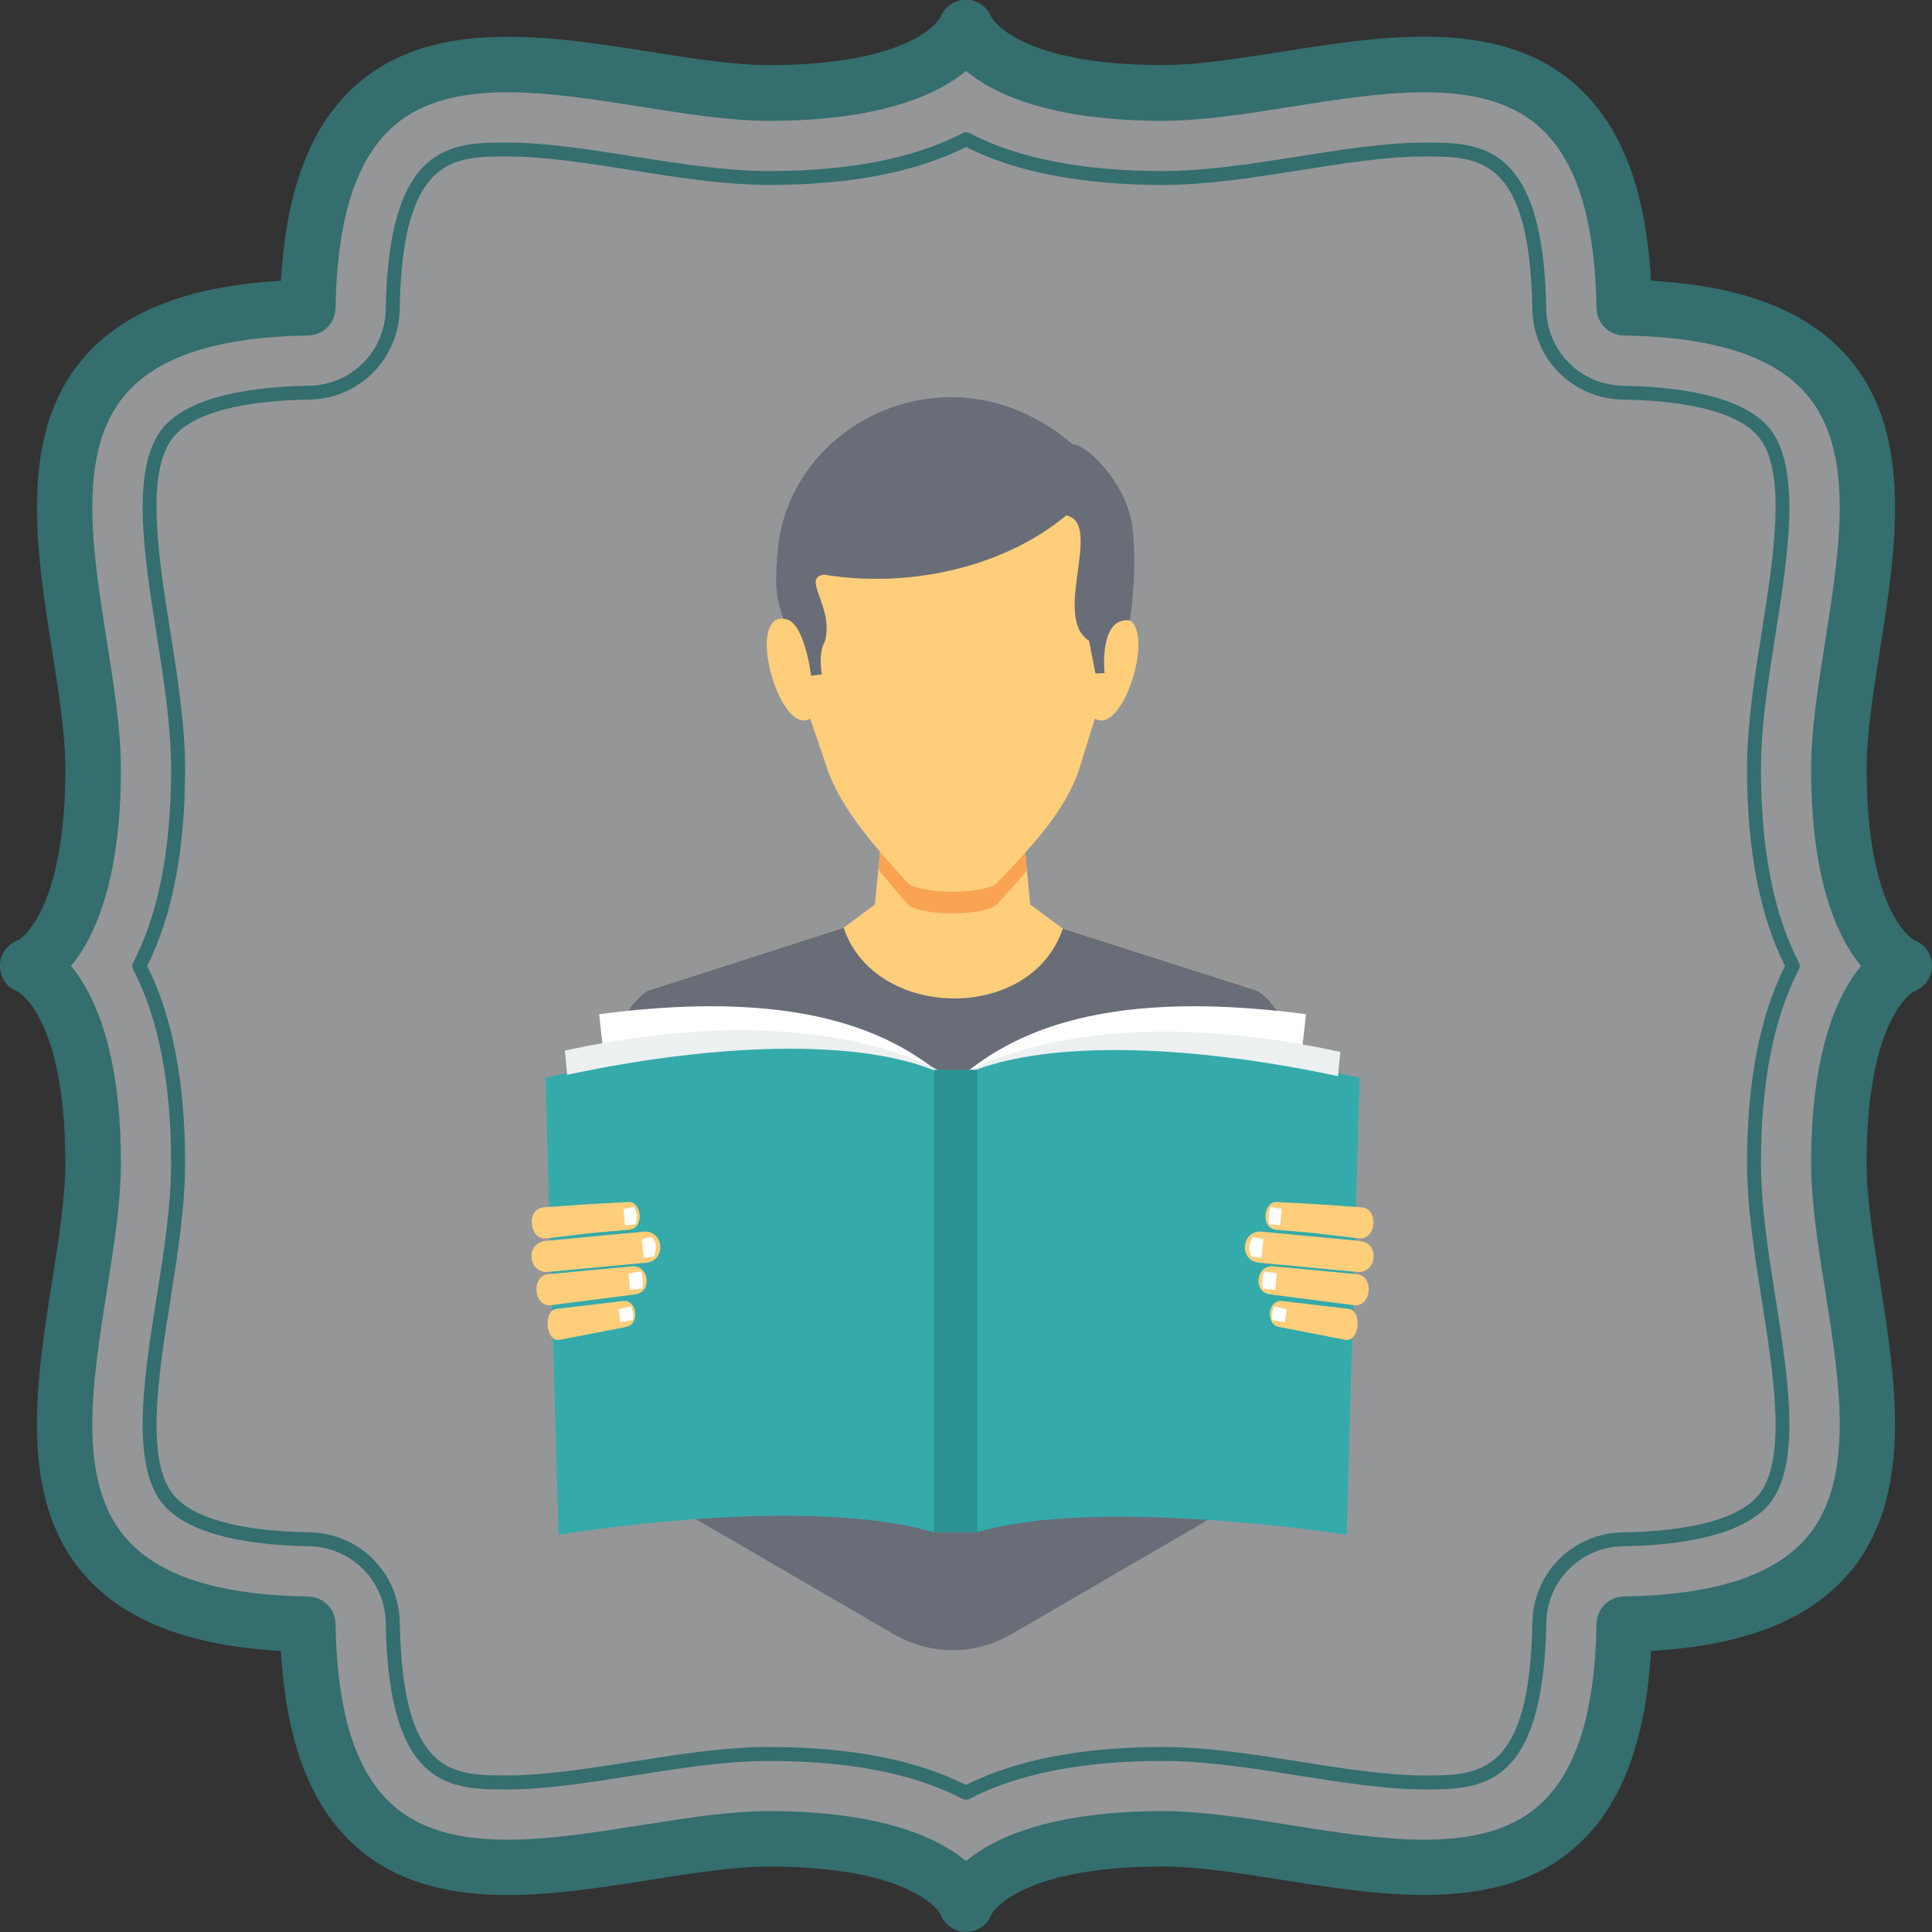 <svg width="72" height="72" viewBox="0 0 72 72" fill="none" xmlns="http://www.w3.org/2000/svg">
<rect x="0" y="0" width="72" height="72" fill="#333333" stroke="none"/>
<g opacity="0.5" clip-path="url(#clip0_1645_1946)">
<path d="M35.999 1.06C35.999 1.06 36.875 3.468 43.337 3.468C49.8 3.468 60.307 -1.891 60.529 11.467C73.889 11.689 68.528 22.266 68.528 28.659C68.528 35.052 70.936 35.998 70.936 35.998C70.936 35.998 68.528 36.874 68.528 43.336C68.528 49.799 73.889 60.306 60.529 60.528C60.307 73.889 49.73 68.527 43.337 68.527C36.945 68.527 35.999 70.936 35.999 70.936C35.999 70.936 35.123 68.527 28.661 68.527C22.199 68.527 11.691 73.889 11.469 60.528C-1.891 60.306 3.471 49.729 3.471 43.336C3.471 36.943 1.062 35.998 1.062 35.998C1.062 35.998 3.471 35.121 3.471 28.659C3.471 22.197 -1.891 11.691 11.469 11.469C11.691 -1.891 22.268 3.47 28.661 3.47C35.053 3.47 35.999 1.062 35.999 1.062V1.06Z" fill="#F7F9FD"/>
<path d="M35.989 71.999C35.553 71.999 35.175 71.702 35.027 71.292C35.021 71.292 34.047 69.562 28.66 69.562C27.362 69.562 25.848 69.802 24.246 70.055C20.497 70.65 16.248 71.325 13.403 68.936C11.634 67.451 10.67 65.022 10.47 61.526C6.975 61.327 4.546 60.363 3.061 58.594C0.672 55.751 1.347 51.5 1.942 47.748C2.197 46.146 2.435 44.632 2.435 43.334C2.435 37.899 0.672 36.955 0.654 36.947C0.244 36.798 -0.002 36.419 -0.002 35.985C-0.002 35.551 0.295 35.172 0.705 35.023C0.695 35.023 2.435 34.059 2.435 28.657C2.435 27.358 2.195 25.844 1.942 24.243C1.347 20.493 0.674 16.242 3.061 13.397C4.546 11.628 6.975 10.664 10.47 10.464C10.67 6.969 11.634 4.54 13.403 3.054C16.246 0.666 20.499 1.34 24.248 1.933C25.852 2.188 27.364 2.427 28.663 2.427C34.097 2.427 35.041 0.666 35.049 0.647C35.198 0.238 35.575 -0.009 36.011 -0.009C36.431 -0.009 36.796 0.266 36.955 0.651C37.018 0.762 38.055 2.425 43.337 2.425C44.635 2.425 46.147 2.184 47.751 1.931C51.503 1.336 55.752 0.664 58.597 3.052C60.366 4.538 61.33 6.967 61.529 10.462C65.024 10.662 67.453 11.626 68.939 13.395C71.325 16.238 70.653 20.489 70.058 24.241C69.803 25.842 69.565 27.357 69.565 28.655C69.565 34.09 71.327 35.033 71.344 35.041C71.753 35.19 72 35.569 72 36.003C72 36.438 71.702 36.817 71.293 36.965C71.303 36.965 69.562 37.929 69.562 43.332C69.562 44.63 69.803 46.142 70.056 47.746C70.651 51.496 71.323 55.747 68.937 58.592C67.451 60.361 65.022 61.325 61.527 61.524C61.328 65.019 60.364 67.449 58.595 68.934C55.75 71.323 51.501 70.648 47.751 70.053C46.147 69.798 44.635 69.56 43.337 69.56C37.902 69.56 36.959 71.323 36.95 71.339C36.802 71.749 36.423 71.995 35.989 71.995V71.999ZM28.663 67.496C32.84 67.496 34.953 68.488 36.001 69.354C37.048 68.488 39.16 67.496 43.339 67.496C44.8 67.496 46.392 67.748 48.077 68.015C51.552 68.567 55.147 69.136 57.268 67.355C58.711 66.142 59.44 63.905 59.498 60.514C59.508 59.955 59.956 59.505 60.514 59.497C63.905 59.44 66.143 58.71 67.356 57.267C69.137 55.146 68.566 51.553 68.016 48.076C67.749 46.391 67.496 44.799 67.496 43.338C67.496 39.158 68.489 37.047 69.355 35.999C68.489 34.952 67.496 32.841 67.496 28.661C67.496 27.2 67.749 25.608 68.016 23.923C68.566 20.448 69.137 16.853 67.356 14.732C66.143 13.289 63.905 12.559 60.514 12.502C59.956 12.492 59.506 12.041 59.498 11.485C59.44 8.094 58.713 5.856 57.268 4.644C55.147 2.863 51.554 3.433 48.077 3.984C46.392 4.25 44.8 4.503 43.339 4.503C39.162 4.503 37.048 3.511 36.001 2.645C34.953 3.511 32.842 4.503 28.663 4.503C27.201 4.503 25.61 4.25 23.924 3.984C20.45 3.433 16.855 2.863 14.734 4.644C13.291 5.856 12.561 8.094 12.504 11.485C12.494 12.043 12.044 12.494 11.487 12.502C8.096 12.559 5.859 13.287 4.646 14.732C2.865 16.853 3.436 20.446 3.986 23.923C4.253 25.608 4.506 27.2 4.506 28.661C4.506 32.839 3.513 34.952 2.647 35.999C3.513 37.047 4.506 39.158 4.506 43.338C4.506 44.799 4.253 46.391 3.986 48.076C3.436 51.551 2.865 55.146 4.646 57.267C5.859 58.712 8.096 59.442 11.487 59.497C12.046 59.507 12.496 59.957 12.504 60.514C12.561 63.905 13.289 66.142 14.734 67.355C16.853 69.136 20.448 68.566 23.924 68.015C25.61 67.748 27.201 67.496 28.663 67.496Z" fill="#35AAAA"/>
<path d="M35.999 67.07C35.958 67.07 35.917 67.06 35.879 67.042C34.077 66.102 31.648 65.625 28.661 65.625C27.049 65.625 25.31 65.9 23.629 66.167C22.015 66.422 20.348 66.687 18.916 66.687C16.819 66.687 14.479 66.687 14.375 60.484C14.349 58.906 13.093 57.651 11.518 57.624C8.779 57.578 6.898 57.038 6.079 56.063C4.846 54.596 5.372 51.288 5.834 48.37C6.101 46.687 6.377 44.949 6.377 43.339C6.377 40.351 5.9 37.922 4.96 36.12C4.921 36.045 4.921 35.955 4.96 35.88C5.9 34.078 6.377 31.649 6.377 28.661C6.377 27.049 6.101 25.311 5.834 23.63C5.372 20.709 4.848 17.404 6.079 15.937C6.898 14.96 8.779 14.42 11.518 14.376C13.095 14.349 14.351 13.094 14.377 11.516C14.481 5.313 16.839 5.313 18.918 5.313C20.35 5.313 22.017 5.578 23.631 5.833C25.314 6.099 27.053 6.375 28.663 6.375C31.65 6.375 34.079 5.898 35.881 4.958C35.956 4.92 36.046 4.92 36.121 4.958C37.921 5.898 40.35 6.375 43.339 6.375C44.949 6.375 46.688 6.099 48.371 5.833C49.985 5.578 51.652 5.313 53.084 5.313C55.165 5.313 57.523 5.313 57.625 11.516C57.651 13.094 58.907 14.349 60.484 14.376C63.223 14.422 65.104 14.96 65.923 15.937C67.154 17.404 66.63 20.709 66.17 23.626C65.903 25.311 65.626 27.049 65.626 28.661C65.626 31.649 66.102 34.078 67.042 35.88C67.081 35.955 67.081 36.045 67.042 36.12C66.102 37.922 65.626 40.351 65.626 43.339C65.626 44.949 65.901 46.687 66.168 48.37C66.63 51.288 67.154 54.596 65.923 56.063C65.104 57.039 63.223 57.58 60.484 57.624C58.907 57.651 57.651 58.906 57.625 60.484C57.521 66.687 55.165 66.687 53.084 66.687C51.652 66.687 49.985 66.422 48.371 66.167C46.69 65.9 44.951 65.625 43.339 65.625C40.35 65.625 37.921 66.102 36.121 67.042C36.085 67.062 36.042 67.07 36.001 67.07H35.999ZM28.663 65.106C31.669 65.106 34.136 65.581 36.001 66.52C37.864 65.581 40.331 65.106 43.339 65.106C44.992 65.106 46.751 65.385 48.452 65.654C50.046 65.907 51.693 66.167 53.084 66.167C55.106 66.167 57.014 66.167 57.107 60.473C57.138 58.617 58.617 57.137 60.474 57.107C63.058 57.064 64.804 56.587 65.526 55.729C66.606 54.443 66.1 51.258 65.656 48.45C65.387 46.748 65.108 44.987 65.108 43.337C65.108 40.328 65.583 37.861 66.522 35.998C65.583 34.135 65.108 31.667 65.108 28.659C65.108 27.007 65.387 25.248 65.656 23.546C66.102 20.734 66.606 17.553 65.526 16.267C64.806 15.409 63.06 14.934 60.474 14.891C58.617 14.861 57.138 13.381 57.107 11.524C57.011 5.83 55.104 5.83 53.083 5.83C51.691 5.83 50.044 6.091 48.45 6.344C46.749 6.613 44.988 6.892 43.339 6.892C40.331 6.892 37.864 6.417 36.001 5.478C34.138 6.417 31.671 6.892 28.663 6.892C27.012 6.892 25.253 6.613 23.552 6.344C21.958 6.091 20.311 5.83 18.92 5.83C16.898 5.83 14.991 5.83 14.895 11.524C14.864 13.381 13.385 14.861 11.528 14.891C8.944 14.934 7.198 15.411 6.478 16.267C5.398 17.553 5.902 20.734 6.348 23.542C6.619 25.248 6.898 27.007 6.898 28.659C6.898 31.667 6.423 34.135 5.484 35.998C6.423 37.861 6.898 40.328 6.898 43.337C6.898 44.987 6.619 46.746 6.35 48.448C5.904 51.258 5.398 54.441 6.48 55.727C7.2 56.585 8.948 57.062 11.532 57.105C13.389 57.135 14.868 58.615 14.899 60.471C14.995 66.165 16.886 66.165 18.891 66.165C20.314 66.165 21.962 65.904 23.554 65.652C25.255 65.383 27.014 65.104 28.667 65.104L28.663 65.106Z" fill="#35AAAA"/>
</g>
<g clip-path="url(#clip1_1645_1946)">
<path fill-rule="evenodd" clip-rule="evenodd" d="M33.011 29.48H37.987L38.391 33.706L39.608 34.607L46.854 36.922C46.854 36.922 47.805 37.448 48.084 38.921C48.363 40.394 48.498 43.651 48.714 45.638C43.757 51.363 27.581 51.372 22.285 45.638C22.5 43.651 22.636 40.394 22.915 38.921C23.194 37.448 24.144 36.922 24.144 36.922L31.44 34.575L32.608 33.707L33.011 29.48H33.011Z" fill="#FFCE7B"/>
<path fill-rule="evenodd" clip-rule="evenodd" d="M38.207 31.775L38.271 32.445C37.9 32.88 37.519 33.295 37.158 33.696C36.749 34.149 34.22 34.157 33.807 33.677C33.469 33.285 33.099 32.86 32.733 32.409L32.796 31.743C33.142 32.148 33.489 32.528 33.807 32.881C34.22 33.339 36.75 33.331 37.158 32.898C37.498 32.538 37.857 32.165 38.207 31.776V31.775Z" fill="#F9A353"/>
<path fill-rule="evenodd" clip-rule="evenodd" d="M31.44 34.575L24.145 36.921C24.145 36.921 23.194 37.448 22.915 38.921C22.706 40.021 22.579 49.178 22.437 54.579L33.272 60.882C34.689 61.706 36.311 61.706 37.728 60.882L48.562 54.579C48.421 49.178 48.292 40.021 48.085 38.921C47.805 37.448 46.855 36.921 46.855 36.921L39.608 34.607C38.408 38.155 32.584 38.007 31.44 34.576V34.575Z" fill="#696D78"/>
<path fill-rule="evenodd" clip-rule="evenodd" d="M29.286 23.062C27.725 22.783 29.056 27.479 30.196 26.78L30.808 28.59C31.359 30.221 32.749 31.705 33.807 32.88C34.22 33.339 36.75 33.331 37.158 32.898C38.33 31.657 39.721 30.262 40.244 28.581L40.803 26.78C41.945 27.479 43.273 22.784 41.713 23.062C41.821 19.407 39.256 15.86 35.5 15.843C31.744 15.86 29.178 19.406 29.287 23.062H29.286Z" fill="#FFCE7B"/>
<path fill-rule="evenodd" clip-rule="evenodd" d="M39.98 16.563C40.42 16.512 42.013 17.977 42.205 19.675C42.396 21.373 42.105 23.122 42.105 23.122C40.938 22.975 41.163 25.084 41.163 25.084L40.825 25.099L40.584 23.876C39.188 22.995 41.135 19.512 39.738 19.207C37.349 21.19 33.803 21.924 30.71 21.415C29.842 21.531 31.105 22.637 30.739 23.909C30.469 24.384 30.63 25.132 30.63 25.132L30.227 25.183C30.227 25.183 29.977 23.055 29.198 23.064C28.838 22.084 28.912 21.463 28.978 20.588C29.344 15.734 35.464 12.688 39.98 16.563L39.98 16.563Z" fill="#696D78"/>
<path fill-rule="evenodd" clip-rule="evenodd" d="M22.329 37.796C30.451 36.726 33.684 38.78 35.5 40.396C32.801 38.831 27.62 38.934 22.558 39.846L22.329 37.796Z" fill="white"/>
<path fill-rule="evenodd" clip-rule="evenodd" d="M48.67 37.796C40.548 36.726 37.316 38.78 35.5 40.396C38.72 38.528 44.773 39.198 48.438 39.874L48.671 37.796H48.67Z" fill="white"/>
<path fill-rule="evenodd" clip-rule="evenodd" d="M20.326 40.168C26.053 38.853 32.472 38.438 35.587 40.245C38.702 38.438 44.946 38.853 50.673 40.168C50.345 51.521 50.619 42.046 50.182 57.199C49.846 57.135 40.794 55.779 36.419 57.102C35.69 57.102 35.521 57.102 34.79 57.102C29.986 55.694 21.133 57.139 20.817 57.199C20.366 41.553 20.665 51.931 20.326 40.168Z" fill="#35AAAA"/>
<path fill-rule="evenodd" clip-rule="evenodd" d="M21.05 39.153L21.137 40.055C26.67 38.871 32.681 38.565 35.663 40.294C35.652 40.286 31.234 36.939 21.05 39.153H21.05Z" fill="#ECF0F1"/>
<path fill-rule="evenodd" clip-rule="evenodd" d="M49.95 39.203L49.863 40.105C44.33 38.921 38.319 38.615 35.337 40.344C35.348 40.336 39.766 36.989 49.95 39.202L49.95 39.203Z" fill="#ECF0F1"/>
<path fill-rule="evenodd" clip-rule="evenodd" d="M23.441 44.796L21.846 44.882L20.258 44.995C19.601 45.043 19.71 46.229 20.365 46.151L22.096 45.944L23.41 45.833C24.068 45.776 23.883 44.772 23.441 44.796ZM23.222 48.486L20.748 48.777C20.217 48.839 20.345 50.031 20.855 49.932L23.337 49.451C23.855 49.35 23.745 48.424 23.222 48.486ZM23.536 47.192C24.192 47.13 24.327 48.152 23.672 48.237L20.539 48.64C19.885 48.724 19.776 47.547 20.432 47.485L23.535 47.193L23.536 47.192ZM23.974 45.902C24.743 45.829 24.85 46.984 24.081 47.057L20.441 47.4C19.672 47.473 19.565 46.318 20.333 46.245L23.974 45.902Z" fill="#FFCE7B"/>
<path fill-rule="evenodd" clip-rule="evenodd" d="M23.234 45.059L23.291 45.662L23.69 45.624C23.757 45.398 23.729 45.185 23.63 44.979L23.234 45.059Z" fill="white"/>
<path fill-rule="evenodd" clip-rule="evenodd" d="M23.921 46.18L23.984 46.866L24.357 46.831C24.489 46.572 24.483 46.326 24.289 46.098L23.921 46.18Z" fill="white"/>
<path fill-rule="evenodd" clip-rule="evenodd" d="M23.422 47.462L23.478 48.066L23.936 48.023C23.984 47.801 23.965 47.586 23.876 47.377L23.423 47.462H23.422Z" fill="white"/>
<path fill-rule="evenodd" clip-rule="evenodd" d="M23.047 48.796L23.12 49.273L23.579 49.194C23.62 49.012 23.596 48.842 23.501 48.684L23.047 48.796Z" fill="white"/>
<path fill-rule="evenodd" clip-rule="evenodd" d="M47.559 44.796L49.154 44.882L50.742 44.995C51.399 45.043 51.289 46.229 50.634 46.151L48.904 45.944L47.59 45.833C46.932 45.776 47.117 44.772 47.559 44.796H47.559ZM47.778 48.486L50.252 48.777C50.783 48.839 50.655 50.031 50.145 49.932L47.663 49.451C47.145 49.35 47.255 48.424 47.779 48.486H47.778ZM47.464 47.192C46.807 47.13 46.673 48.152 47.327 48.237L50.46 48.64C51.114 48.724 51.223 47.547 50.567 47.485L47.464 47.193V47.192ZM47.026 45.902C46.257 45.829 46.15 46.984 46.919 47.057L50.559 47.4C51.328 47.473 51.435 46.318 50.667 46.245L47.026 45.902Z" fill="#FFCE7B"/>
<path fill-rule="evenodd" clip-rule="evenodd" d="M47.765 45.059L47.709 45.662L47.309 45.624C47.242 45.398 47.27 45.185 47.369 44.979L47.764 45.059H47.765Z" fill="white"/>
<path fill-rule="evenodd" clip-rule="evenodd" d="M47.079 46.18L47.015 46.866L46.642 46.831C46.51 46.572 46.516 46.326 46.71 46.098L47.079 46.18H47.079Z" fill="white"/>
<path fill-rule="evenodd" clip-rule="evenodd" d="M47.577 47.462L47.521 48.066L47.064 48.023C47.016 47.801 47.035 47.586 47.124 47.377L47.577 47.462Z" fill="white"/>
<path fill-rule="evenodd" clip-rule="evenodd" d="M47.952 48.796L47.879 49.273L47.42 49.194C47.379 49.012 47.403 48.842 47.498 48.684L47.952 48.796Z" fill="white"/>
<path fill-rule="evenodd" clip-rule="evenodd" d="M34.808 57.101H36.419V39.867H34.808V57.101Z" fill="#2D9293"/>
</g>
<defs>
<clipPath id="clip0_1645_1946">
<rect width="72" height="72" fill="white"/>
</clipPath>
<clipPath id="clip1_1645_1946">
<rect width="45" height="51" fill="white" transform="translate(13 10.5)"/>
</clipPath>
</defs>
</svg>
